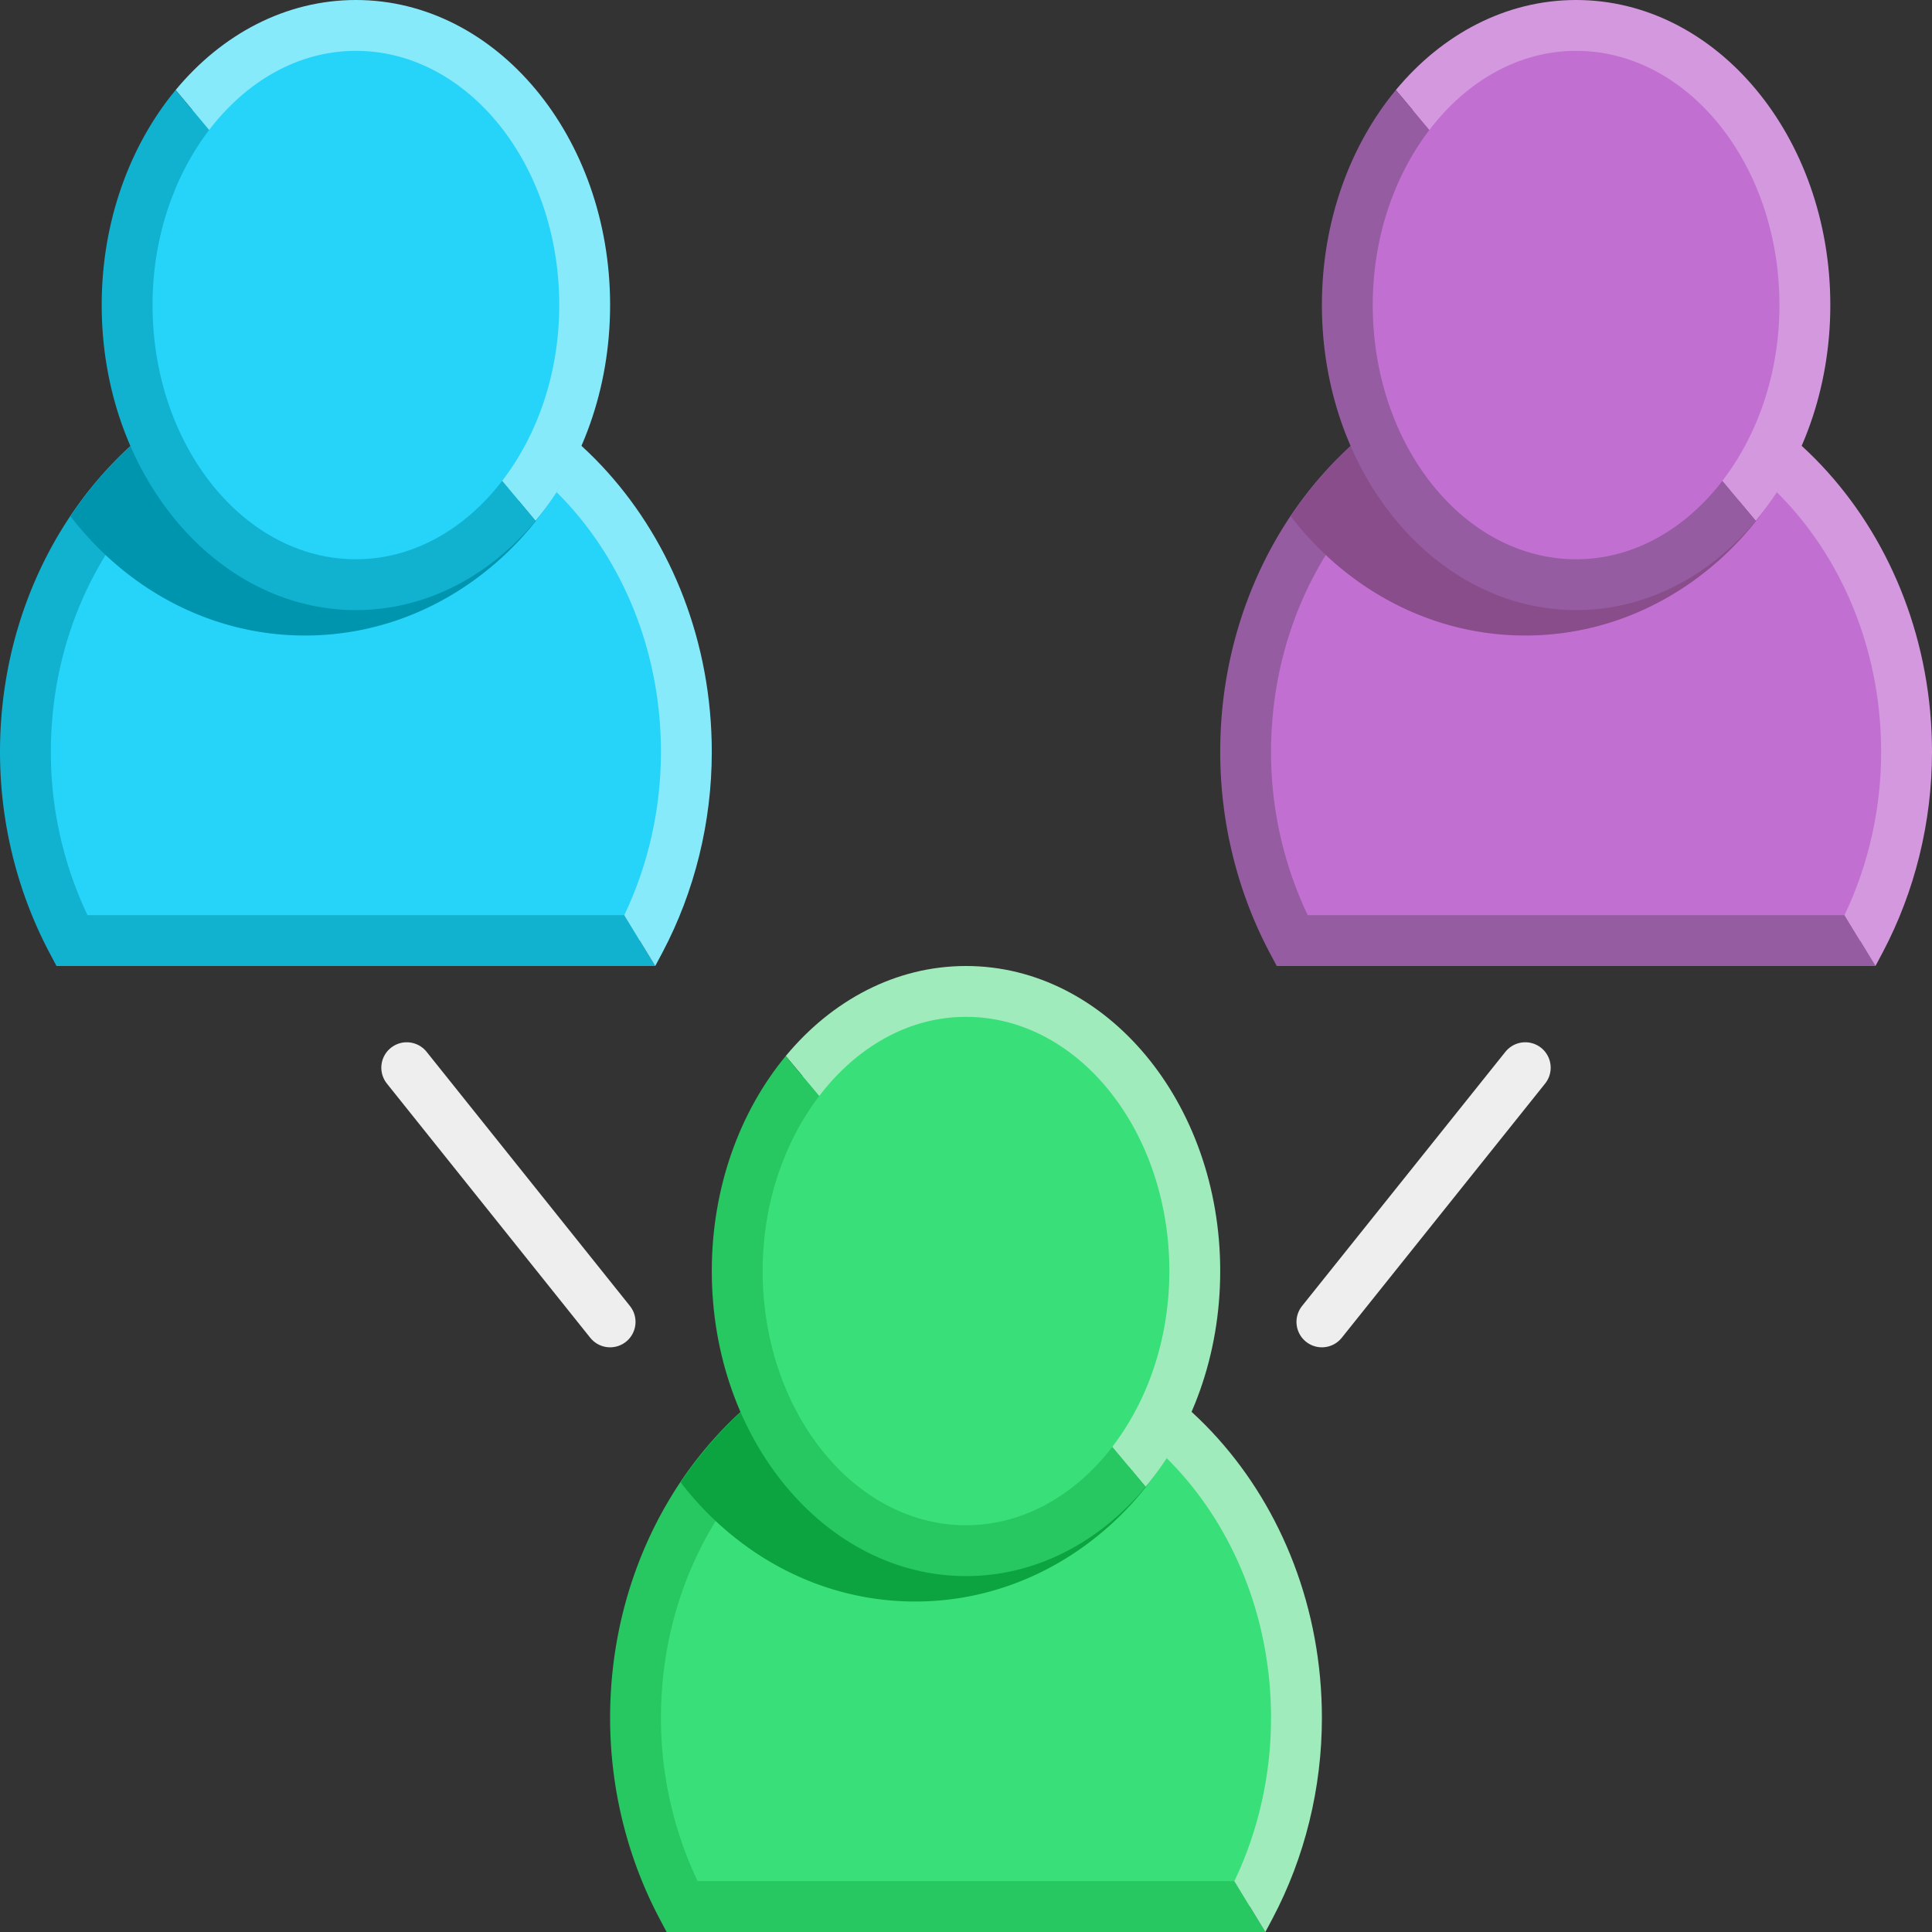 <svg id="icon-color-large-groups-c" xmlns="http://www.w3.org/2000/svg" viewBox="0 0 38 38"><rect x="0" y="0" width="38" height="38" fill="#333333" stroke="none"/><path fill="#C26FD2" d="M31 7.5c-3.59 0-6.5 3.264-6.5 7.29 0 1.357.336 2.622.912 3.71h11.176a7.915 7.915 0 0 0 .912-3.71c0-4.026-2.91-7.29-6.5-7.29z"/><path fill="#955CA1" d="M25.721 18A7.468 7.468 0 0 1 25 14.79c0-3.692 2.619-6.699 5.864-6.782l.009-1.001C27.073 7.084 24 10.542 24 14.79c0 1.38.336 2.743.97 3.943l.141.267h11.777l-.609-1H25.721z"/><path fill="#D498DF" d="M38 14.79C38 10.494 34.859 7 31 7c-.043 0-.084.006-.127.007l-.009 1.001C30.91 8.007 30.954 8 31 8c3.309 0 6 3.046 6 6.79 0 1.116-.248 2.22-.721 3.21l.609 1 .142-.267c.634-1.2.97-2.563.97-3.943z"/><path fill="#884D8A" d="M25.388 10.156C26.489 11.588 28.146 12.5 30 12.5c1.656 0 3.155-.727 4.24-1.902a6.514 6.514 0 0 0 1.185-1.838C34.219 7.661 32.678 7 31 7c-.043 0-.084.006-.127.007-2.246.045-4.231 1.277-5.485 3.149z"/><path fill="#C26FD2" d="M31 11.5c-2.481 0-4.5-2.468-4.5-5.5S28.519.5 31 .5s4.5 2.468 4.5 5.5-2.019 5.5-4.5 5.5z"/><g><path fill="none" d="M31 1c-1.137 0-2.159.603-2.888 1.558l5.765 6.901C34.569 8.559 35 7.343 35 6c0-2.757-1.794-5-4-5z"/><path fill="#D498DF" d="M31 1c2.206 0 4 2.243 4 5 0 1.343-.431 2.559-1.123 3.458l.657.786C35.439 9.159 36 7.658 36 6c0-3.314-2.239-6-5-6-1.386 0-2.64.677-3.545 1.77l.658.787C28.841 1.603 29.863 1 31 1z"/><path fill="#955CA1" d="M31 12c1.38 0 2.629-.671 3.534-1.755l-.657-.786C33.149 10.405 32.131 11 31 11c-2.206 0-4-2.243-4-5 0-1.336.427-2.544 1.112-3.442l-.657-.788C26.556 2.855 26 4.35 26 6c0 3.314 2.239 6 5 6z"/></g><g><path fill="#39DF79" d="M19 26.5c-3.59 0-6.5 3.264-6.5 7.29 0 1.357.336 2.622.912 3.71h11.176a7.915 7.915 0 0 0 .912-3.71c0-4.026-2.91-7.29-6.5-7.29z"/><path fill="#27C762" d="M13.721 37A7.468 7.468 0 0 1 13 33.79c0-3.692 2.619-6.699 5.864-6.782l.009-1.001c-3.8.077-6.873 3.535-6.873 7.783 0 1.38.336 2.743.97 3.943l.141.267h11.777l-.609-1H13.721z"/><path fill="#A0EBBB" d="M26 33.79c0-4.296-3.141-7.79-7-7.79-.043 0-.084.006-.127.007l-.009 1.001c.046-.001.09-.008.136-.008 3.309 0 6 3.046 6 6.79 0 1.116-.248 2.22-.721 3.21l.609 1 .142-.267c.634-1.2.97-2.563.97-3.943z"/><path fill="#0CA440" d="M13.388 29.156C14.489 30.588 16.146 31.5 18 31.5c1.656 0 3.155-.727 4.24-1.902a6.514 6.514 0 0 0 1.185-1.838C22.219 26.661 20.678 26 19 26c-.043 0-.084.006-.127.007-2.246.045-4.231 1.277-5.485 3.149z"/><path fill="#39DF79" d="M19 30.5c-2.481 0-4.5-2.468-4.5-5.5s2.019-5.5 4.5-5.5 4.5 2.468 4.5 5.5-2.019 5.5-4.5 5.5z"/><g><path fill="#A0EBBB" d="M19 20c2.206 0 4 2.243 4 5 0 1.343-.431 2.559-1.123 3.458l.657.786C23.439 28.159 24 26.658 24 25c0-3.314-2.239-6-5-6-1.386 0-2.64.677-3.545 1.77l.658.787C16.841 20.603 17.863 20 19 20z"/><path fill="#27C762" d="M19 31c1.38 0 2.629-.671 3.534-1.755l-.657-.786C21.149 29.405 20.131 30 19 30c-2.206 0-4-2.243-4-5 0-1.336.427-2.544 1.112-3.442l-.658-.787C14.556 21.855 14 23.35 14 25c0 3.314 2.239 6 5 6z"/></g></g><path fill="none" stroke="#EEE" stroke-linecap="round" stroke-miterlimit="10" d="M30 21l-4 5M8 21l4 5"/><g><path fill="#26D3F9" d="M7 7.5C3.41 7.5.5 10.764.5 14.79c0 1.357.336 2.622.912 3.71h11.176a7.915 7.915 0 0 0 .912-3.71c0-4.026-2.91-7.29-6.5-7.29z"/><path fill="#11B1D0" d="M1.721 18A7.468 7.468 0 0 1 1 14.79c0-3.692 2.619-6.699 5.864-6.782l.009-1.001C3.073 7.084 0 10.542 0 14.79c0 1.38.336 2.743.97 3.943l.141.267h11.777l-.609-1H1.721z"/><path fill="#86EAFB" d="M14 14.79C14 10.494 10.859 7 7 7c-.043 0-.084.006-.127.007l-.009 1.001C6.91 8.007 6.954 8 7 8c3.309 0 6 3.046 6 6.79 0 1.116-.248 2.22-.721 3.21l.609 1 .142-.267c.634-1.2.97-2.563.97-3.943z"/><path fill="#0095AE" d="M1.388 10.156C2.489 11.588 4.146 12.5 6 12.5c1.656 0 3.155-.727 4.24-1.902a6.514 6.514 0 0 0 1.185-1.838C10.219 7.661 8.678 7 7 7c-.043 0-.084.006-.127.007-2.246.045-4.231 1.277-5.485 3.149z"/><path fill="#26D3F9" d="M7 11.5c-2.481 0-4.5-2.468-4.5-5.5S4.519.5 7 .5s4.5 2.468 4.5 5.5-2.019 5.5-4.5 5.5z"/><g><path fill="#86EAFB" d="M7 1c2.206 0 4 2.243 4 5 0 1.343-.431 2.559-1.123 3.458l.657.786C11.439 9.159 12 7.658 12 6c0-3.314-2.239-6-5-6-1.386 0-2.64.677-3.545 1.77l.658.787C4.841 1.603 5.863 1 7 1z"/><path fill="#11B1D0" d="M7 12c1.38 0 2.629-.671 3.534-1.755l-.657-.787C9.149 10.405 8.131 11 7 11c-2.206 0-4-2.243-4-5 0-1.336.427-2.544 1.112-3.442l-.657-.788C2.556 2.855 2 4.35 2 6c0 3.314 2.239 6 5 6z"/></g></g></svg>